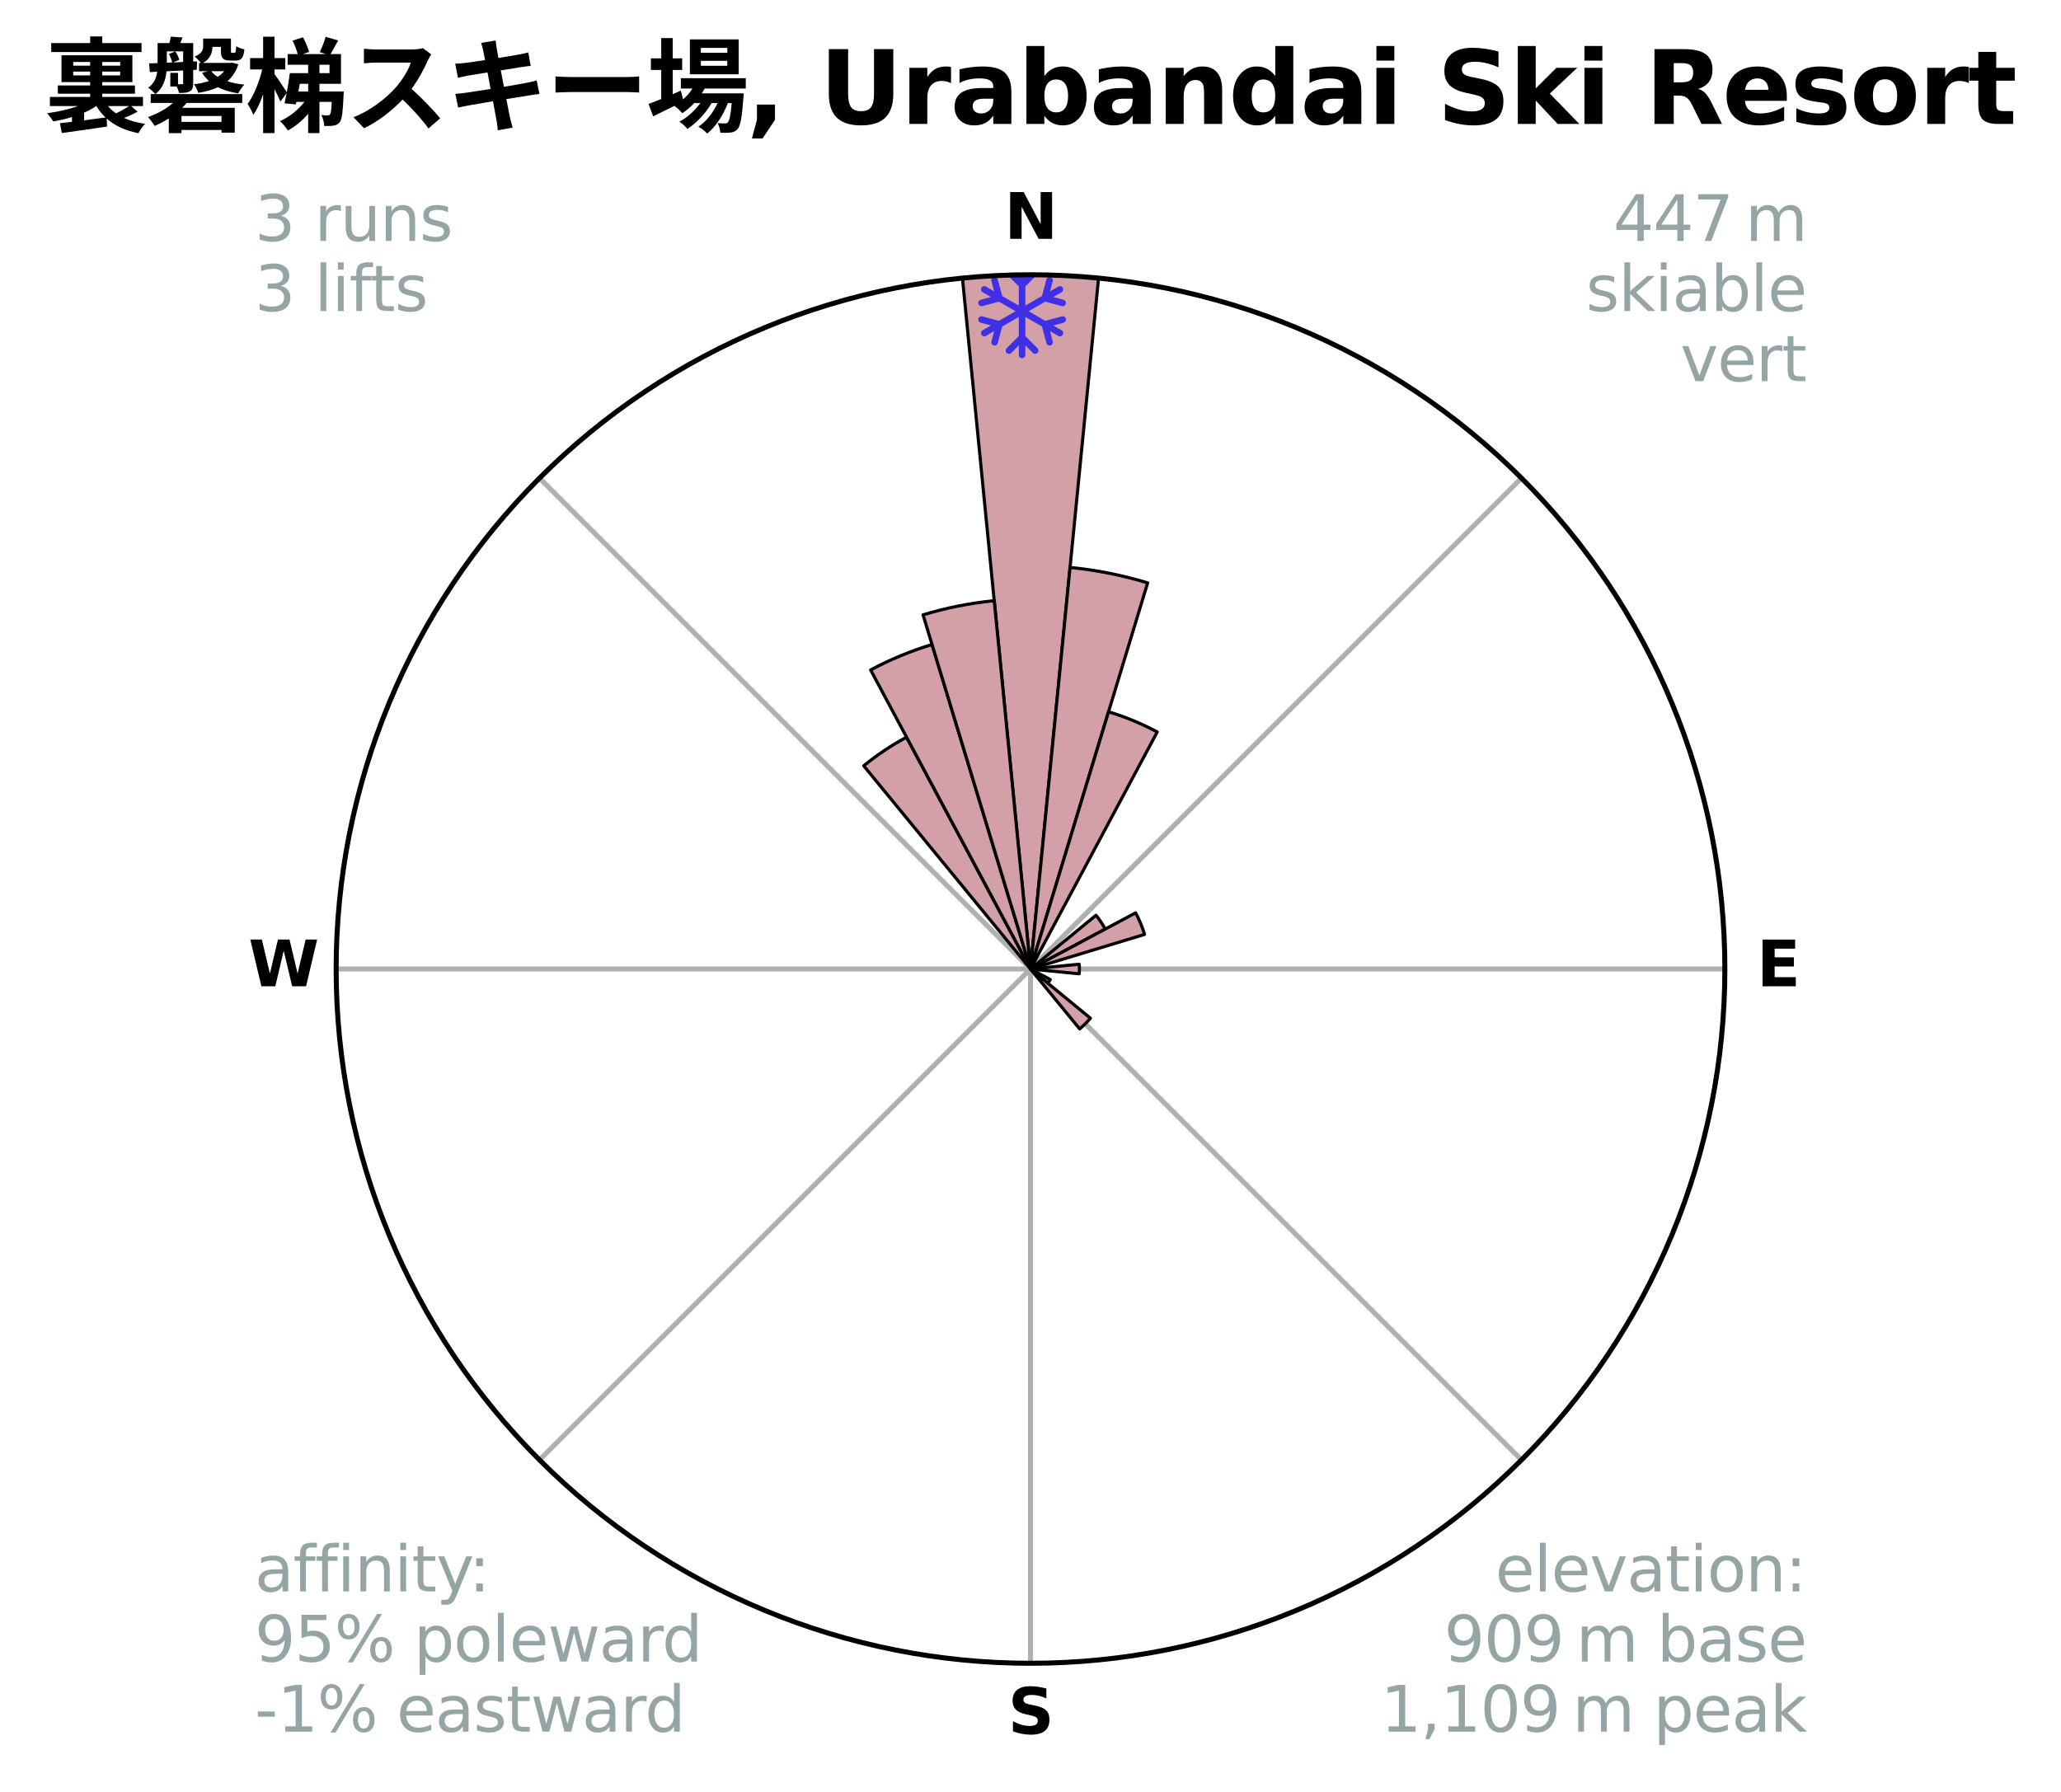 <?xml version="1.0" encoding="utf-8" standalone="no"?>
<!DOCTYPE svg PUBLIC "-//W3C//DTD SVG 1.1//EN"
  "http://www.w3.org/Graphics/SVG/1.1/DTD/svg11.dtd">
<svg xmlns:xlink="http://www.w3.org/1999/xlink" width="329.115pt" height="286.18pt" viewBox="0 0 329.115 286.18" xmlns="http://www.w3.org/2000/svg" version="1.1">
 <title>Ski Rose for 裏磐梯スキー場, Urabandai Ski Resort</title>
 <defs>
  <style type="text/css">*{stroke-linejoin: round; stroke-linecap: butt}</style>
 </defs>
 <g id="figure_1">
  <g id="patch_1">
   <path d="M 0 286.18 
L 329.115 286.18 
L 329.115 0 
L 0 0 
z
" style="fill: #ffffff"/>
  </g>
  <g id="axes_1">
   <g id="patch_2">
    <path d="M 275.438 154.761 
C 275.438 140.2 272.569 125.781 266.997 112.329 
C 261.425 98.876 253.257 86.652 242.962 76.356 
C 232.666 66.061 220.442 57.893 206.989 52.321 
C 193.537 46.749 179.118 43.88 164.558 43.88 
C 149.997 43.88 135.578 46.749 122.126 52.321 
C 108.673 57.893 96.449 66.061 86.153 76.356 
C 75.858 86.652 67.69 98.876 62.118 112.329 
C 56.546 125.781 53.678 140.2 53.678 154.761 
C 53.678 169.321 56.546 183.74 62.118 197.192 
C 67.69 210.645 75.858 222.869 86.153 233.165 
C 96.449 243.46 108.673 251.628 122.126 257.2 
C 135.578 262.772 149.997 265.64 164.558 265.64 
C 179.118 265.64 193.537 262.772 206.989 257.2 
C 220.442 251.628 232.666 243.46 242.962 233.165 
C 253.257 222.869 261.425 210.645 266.997 197.192 
C 272.569 183.74 275.438 169.321 275.438 154.761 
M 164.558 154.761 
C 164.558 154.761 164.558 154.761 164.558 154.761 
C 164.558 154.761 164.558 154.761 164.558 154.761 
C 164.558 154.761 164.558 154.761 164.558 154.761 
C 164.558 154.761 164.558 154.761 164.558 154.761 
C 164.558 154.761 164.558 154.761 164.558 154.761 
C 164.558 154.761 164.558 154.761 164.558 154.761 
C 164.558 154.761 164.558 154.761 164.558 154.761 
C 164.558 154.761 164.558 154.761 164.558 154.761 
C 164.558 154.761 164.558 154.761 164.558 154.761 
C 164.558 154.761 164.558 154.761 164.558 154.761 
C 164.558 154.761 164.558 154.761 164.558 154.761 
C 164.558 154.761 164.558 154.761 164.558 154.761 
C 164.558 154.761 164.558 154.761 164.558 154.761 
C 164.558 154.761 164.558 154.761 164.558 154.761 
C 164.558 154.761 164.558 154.761 164.558 154.761 
C 164.558 154.761 164.558 154.761 164.558 154.761 
z
" style="fill: #ffffff"/>
   </g>
   <g id="matplotlib.axis_1">
    <g id="xtick_1">
     <g id="line2d_1">
      <path d="M 164.558 154.761 
L 164.558 43.88 
" clip-path="url(#p9b223ad3bb)" style="fill: none; stroke: #b0b0b0; stroke-width: 0.8; stroke-linecap: square"/>
     </g>
     <g id="text_1">
      <!-- N -->
      <g transform="translate(160.373 38.14) scale(0.1 -0.1)">
       <defs>
        <path id="DejaVuSans-Bold-4e" d="M 588 4666 
L 1931 4666 
L 3628 1466 
L 3628 4666 
L 4769 4666 
L 4769 0 
L 3425 0 
L 1728 3200 
L 1728 0 
L 588 0 
L 588 4666 
z
" transform="scale(0.016)"/>
       </defs>
       <use xlink:href="#DejaVuSans-Bold-4e"/>
      </g>
     </g>
    </g>
    <g id="xtick_2">
     <g id="line2d_2">
      <path d="M 164.558 154.761 
L 242.962 76.356 
" clip-path="url(#p9b223ad3bb)" style="fill: none; stroke: #b0b0b0; stroke-width: 0.8; stroke-linecap: square"/>
     </g>
    </g>
    <g id="xtick_3">
     <g id="line2d_3">
      <path d="M 164.558 154.761 
L 275.438 154.761 
" clip-path="url(#p9b223ad3bb)" style="fill: none; stroke: #b0b0b0; stroke-width: 0.8; stroke-linecap: square"/>
     </g>
     <g id="text_2">
      <!-- E -->
      <g transform="translate(280.522 157.52) scale(0.1 -0.1)">
       <defs>
        <path id="DejaVuSans-Bold-45" d="M 588 4666 
L 3834 4666 
L 3834 3756 
L 1791 3756 
L 1791 2888 
L 3713 2888 
L 3713 1978 
L 1791 1978 
L 1791 909 
L 3903 909 
L 3903 0 
L 588 0 
L 588 4666 
z
" transform="scale(0.016)"/>
       </defs>
       <use xlink:href="#DejaVuSans-Bold-45"/>
      </g>
     </g>
    </g>
    <g id="xtick_4">
     <g id="line2d_4">
      <path d="M 164.558 154.761 
L 242.962 233.165 
" clip-path="url(#p9b223ad3bb)" style="fill: none; stroke: #b0b0b0; stroke-width: 0.8; stroke-linecap: square"/>
     </g>
    </g>
    <g id="xtick_5">
     <g id="line2d_5">
      <path d="M 164.558 154.761 
L 164.558 265.64 
" clip-path="url(#p9b223ad3bb)" style="fill: none; stroke: #b0b0b0; stroke-width: 0.8; stroke-linecap: square"/>
     </g>
     <g id="text_3">
      <!-- S -->
      <g transform="translate(160.957 276.9) scale(0.1 -0.1)">
       <defs>
        <path id="DejaVuSans-Bold-53" d="M 3834 4519 
L 3834 3531 
Q 3450 3703 3084 3790 
Q 2719 3878 2394 3878 
Q 1963 3878 1756 3759 
Q 1550 3641 1550 3391 
Q 1550 3203 1689 3098 
Q 1828 2994 2194 2919 
L 2706 2816 
Q 3484 2659 3812 2340 
Q 4141 2022 4141 1434 
Q 4141 663 3683 286 
Q 3225 -91 2284 -91 
Q 1841 -91 1394 -6 
Q 947 78 500 244 
L 500 1259 
Q 947 1022 1364 901 
Q 1781 781 2169 781 
Q 2563 781 2772 912 
Q 2981 1044 2981 1288 
Q 2981 1506 2839 1625 
Q 2697 1744 2272 1838 
L 1806 1941 
Q 1106 2091 782 2419 
Q 459 2747 459 3303 
Q 459 4000 909 4375 
Q 1359 4750 2203 4750 
Q 2588 4750 2994 4692 
Q 3400 4634 3834 4519 
z
" transform="scale(0.016)"/>
       </defs>
       <use xlink:href="#DejaVuSans-Bold-53"/>
      </g>
     </g>
    </g>
    <g id="xtick_6">
     <g id="line2d_6">
      <path d="M 164.558 154.761 
L 86.153 233.165 
" clip-path="url(#p9b223ad3bb)" style="fill: none; stroke: #b0b0b0; stroke-width: 0.8; stroke-linecap: square"/>
     </g>
    </g>
    <g id="xtick_7">
     <g id="line2d_7">
      <path d="M 164.558 154.761 
L 53.678 154.761 
" clip-path="url(#p9b223ad3bb)" style="fill: none; stroke: #b0b0b0; stroke-width: 0.8; stroke-linecap: square"/>
     </g>
     <g id="text_4">
      <!-- W -->
      <g transform="translate(39.663 157.52) scale(0.1 -0.1)">
       <defs>
        <path id="DejaVuSans-Bold-57" d="M 191 4666 
L 1344 4666 
L 2150 1275 
L 2950 4666 
L 4109 4666 
L 4909 1275 
L 5716 4666 
L 6859 4666 
L 5759 0 
L 4372 0 
L 3525 3547 
L 2688 0 
L 1300 0 
L 191 4666 
z
" transform="scale(0.016)"/>
       </defs>
       <use xlink:href="#DejaVuSans-Bold-57"/>
      </g>
     </g>
    </g>
    <g id="xtick_8">
     <g id="line2d_8">
      <path d="M 164.558 154.761 
L 86.153 76.356 
" clip-path="url(#p9b223ad3bb)" style="fill: none; stroke: #b0b0b0; stroke-width: 0.8; stroke-linecap: square"/>
     </g>
    </g>
   </g>
   <g id="matplotlib.axis_2"/>
   <g id="patch_3">
    <path d="M 164.558 154.761 
C 164.558 154.761 164.558 154.761 164.558 154.761 
C 164.558 154.761 164.558 154.761 164.558 154.761 
L 175.426 44.414 
C 171.814 44.059 168.187 43.88 164.558 43.88 
C 160.928 43.88 157.301 44.059 153.689 44.414 
z
" clip-path="url(#p9b223ad3bb)" style="fill: #d4a0a7; stroke: #000000; stroke-width: 0.5; stroke-linejoin: miter"/>
   </g>
   <g id="patch_4">
    <path d="M 164.558 154.761 
C 164.558 154.761 164.558 154.761 164.558 154.761 
C 164.558 154.761 164.558 154.761 164.558 154.761 
L 183.265 93.09 
C 181.246 92.478 179.199 91.965 177.13 91.553 
C 175.061 91.142 172.974 90.832 170.874 90.625 
z
" clip-path="url(#p9b223ad3bb)" style="fill: #d4a0a7; stroke: #000000; stroke-width: 0.5; stroke-linejoin: miter"/>
   </g>
   <g id="patch_5">
    <path d="M 164.558 154.761 
C 164.558 154.761 164.558 154.761 164.558 154.761 
C 164.558 154.761 164.558 154.761 164.558 154.761 
L 184.794 116.9 
C 183.555 116.237 182.284 115.636 180.986 115.099 
C 179.688 114.561 178.364 114.087 177.019 113.679 
z
" clip-path="url(#p9b223ad3bb)" style="fill: #d4a0a7; stroke: #000000; stroke-width: 0.5; stroke-linejoin: miter"/>
   </g>
   <g id="patch_6">
    <path d="M 164.558 154.761 
C 164.558 154.761 164.558 154.761 164.558 154.761 
C 164.558 154.761 164.558 154.761 164.558 154.761 
L 164.558 154.761 
C 164.558 154.761 164.558 154.761 164.558 154.761 
C 164.558 154.761 164.558 154.761 164.558 154.761 
z
" clip-path="url(#p9b223ad3bb)" style="fill: #d4a0a7; stroke: #000000; stroke-width: 0.5; stroke-linejoin: miter"/>
   </g>
   <g id="patch_7">
    <path d="M 164.558 154.761 
C 164.558 154.761 164.558 154.761 164.558 154.761 
C 164.558 154.761 164.558 154.761 164.558 154.761 
L 164.558 154.761 
C 164.558 154.761 164.558 154.761 164.558 154.761 
C 164.558 154.761 164.558 154.761 164.558 154.761 
z
" clip-path="url(#p9b223ad3bb)" style="fill: #d4a0a7; stroke: #000000; stroke-width: 0.5; stroke-linejoin: miter"/>
   </g>
   <g id="patch_8">
    <path d="M 164.558 154.761 
C 164.558 154.761 164.558 154.761 164.558 154.761 
C 164.558 154.761 164.558 154.761 164.558 154.761 
L 176.488 148.383 
C 176.28 147.993 176.052 147.613 175.806 147.245 
C 175.56 146.876 175.296 146.521 175.015 146.178 
z
" clip-path="url(#p9b223ad3bb)" style="fill: #d4a0a7; stroke: #000000; stroke-width: 0.5; stroke-linejoin: miter"/>
   </g>
   <g id="patch_9">
    <path d="M 164.558 154.761 
C 164.558 154.761 164.558 154.761 164.558 154.761 
C 164.558 154.761 164.558 154.761 164.558 154.761 
L 182.774 149.235 
C 182.593 148.638 182.383 148.051 182.145 147.476 
C 181.906 146.9 181.64 146.336 181.346 145.787 
z
" clip-path="url(#p9b223ad3bb)" style="fill: #d4a0a7; stroke: #000000; stroke-width: 0.5; stroke-linejoin: miter"/>
   </g>
   <g id="patch_10">
    <path d="M 164.558 154.761 
C 164.558 154.761 164.558 154.761 164.558 154.761 
C 164.558 154.761 164.558 154.761 164.558 154.761 
L 164.558 154.761 
C 164.558 154.761 164.558 154.761 164.558 154.761 
C 164.558 154.761 164.558 154.761 164.558 154.761 
z
" clip-path="url(#p9b223ad3bb)" style="fill: #d4a0a7; stroke: #000000; stroke-width: 0.5; stroke-linejoin: miter"/>
   </g>
   <g id="patch_11">
    <path d="M 164.558 154.761 
C 164.558 154.761 164.558 154.761 164.558 154.761 
C 164.558 154.761 164.558 154.761 164.558 154.761 
L 172.33 155.526 
C 172.356 155.272 172.368 155.016 172.368 154.761 
C 172.368 154.505 172.356 154.249 172.33 153.995 
z
" clip-path="url(#p9b223ad3bb)" style="fill: #d4a0a7; stroke: #000000; stroke-width: 0.5; stroke-linejoin: miter"/>
   </g>
   <g id="patch_12">
    <path d="M 164.558 154.761 
C 164.558 154.761 164.558 154.761 164.558 154.761 
C 164.558 154.761 164.558 154.761 164.558 154.761 
L 164.558 154.761 
C 164.558 154.761 164.558 154.761 164.558 154.761 
C 164.558 154.761 164.558 154.761 164.558 154.761 
z
" clip-path="url(#p9b223ad3bb)" style="fill: #d4a0a7; stroke: #000000; stroke-width: 0.5; stroke-linejoin: miter"/>
   </g>
   <g id="patch_13">
    <path d="M 164.558 154.761 
C 164.558 154.761 164.558 154.761 164.558 154.761 
C 164.558 154.761 164.558 154.761 164.558 154.761 
L 164.558 154.761 
C 164.558 154.761 164.558 154.761 164.558 154.761 
C 164.558 154.761 164.558 154.761 164.558 154.761 
z
" clip-path="url(#p9b223ad3bb)" style="fill: #d4a0a7; stroke: #000000; stroke-width: 0.5; stroke-linejoin: miter"/>
   </g>
   <g id="patch_14">
    <path d="M 164.558 154.761 
C 164.558 154.761 164.558 154.761 164.558 154.761 
C 164.558 154.761 164.558 154.761 164.558 154.761 
L 167.324 157.031 
C 167.399 156.941 167.468 156.846 167.534 156.749 
C 167.599 156.652 167.659 156.551 167.714 156.448 
z
" clip-path="url(#p9b223ad3bb)" style="fill: #d4a0a7; stroke: #000000; stroke-width: 0.5; stroke-linejoin: miter"/>
   </g>
   <g id="patch_15">
    <path d="M 164.558 154.761 
C 164.558 154.761 164.558 154.761 164.558 154.761 
C 164.558 154.761 164.558 154.761 164.558 154.761 
L 172.408 164.326 
C 172.721 164.069 173.021 163.797 173.307 163.51 
C 173.594 163.224 173.866 162.924 174.123 162.611 
z
" clip-path="url(#p9b223ad3bb)" style="fill: #d4a0a7; stroke: #000000; stroke-width: 0.5; stroke-linejoin: miter"/>
   </g>
   <g id="patch_16">
    <path d="M 164.558 154.761 
C 164.558 154.761 164.558 154.761 164.558 154.761 
C 164.558 154.761 164.558 154.761 164.558 154.761 
L 164.558 154.761 
C 164.558 154.761 164.558 154.761 164.558 154.761 
C 164.558 154.761 164.558 154.761 164.558 154.761 
z
" clip-path="url(#p9b223ad3bb)" style="fill: #d4a0a7; stroke: #000000; stroke-width: 0.5; stroke-linejoin: miter"/>
   </g>
   <g id="patch_17">
    <path d="M 164.558 154.761 
C 164.558 154.761 164.558 154.761 164.558 154.761 
C 164.558 154.761 164.558 154.761 164.558 154.761 
L 164.558 154.761 
C 164.558 154.761 164.558 154.761 164.558 154.761 
C 164.558 154.761 164.558 154.761 164.558 154.761 
z
" clip-path="url(#p9b223ad3bb)" style="fill: #d4a0a7; stroke: #000000; stroke-width: 0.5; stroke-linejoin: miter"/>
   </g>
   <g id="patch_18">
    <path d="M 164.558 154.761 
C 164.558 154.761 164.558 154.761 164.558 154.761 
C 164.558 154.761 164.558 154.761 164.558 154.761 
L 164.558 154.761 
C 164.558 154.761 164.558 154.761 164.558 154.761 
C 164.558 154.761 164.558 154.761 164.558 154.761 
z
" clip-path="url(#p9b223ad3bb)" style="fill: #d4a0a7; stroke: #000000; stroke-width: 0.5; stroke-linejoin: miter"/>
   </g>
   <g id="patch_19">
    <path d="M 164.558 154.761 
C 164.558 154.761 164.558 154.761 164.558 154.761 
C 164.558 154.761 164.558 154.761 164.558 154.761 
L 164.558 154.761 
C 164.558 154.761 164.558 154.761 164.558 154.761 
C 164.558 154.761 164.558 154.761 164.558 154.761 
z
" clip-path="url(#p9b223ad3bb)" style="fill: #d4a0a7; stroke: #000000; stroke-width: 0.5; stroke-linejoin: miter"/>
   </g>
   <g id="patch_20">
    <path d="M 164.558 154.761 
C 164.558 154.761 164.558 154.761 164.558 154.761 
C 164.558 154.761 164.558 154.761 164.558 154.761 
L 164.558 154.761 
C 164.558 154.761 164.558 154.761 164.558 154.761 
C 164.558 154.761 164.558 154.761 164.558 154.761 
z
" clip-path="url(#p9b223ad3bb)" style="fill: #d4a0a7; stroke: #000000; stroke-width: 0.5; stroke-linejoin: miter"/>
   </g>
   <g id="patch_21">
    <path d="M 164.558 154.761 
C 164.558 154.761 164.558 154.761 164.558 154.761 
C 164.558 154.761 164.558 154.761 164.558 154.761 
L 164.558 154.761 
C 164.558 154.761 164.558 154.761 164.558 154.761 
C 164.558 154.761 164.558 154.761 164.558 154.761 
z
" clip-path="url(#p9b223ad3bb)" style="fill: #d4a0a7; stroke: #000000; stroke-width: 0.5; stroke-linejoin: miter"/>
   </g>
   <g id="patch_22">
    <path d="M 164.558 154.761 
C 164.558 154.761 164.558 154.761 164.558 154.761 
C 164.558 154.761 164.558 154.761 164.558 154.761 
L 164.558 154.761 
C 164.558 154.761 164.558 154.761 164.558 154.761 
C 164.558 154.761 164.558 154.761 164.558 154.761 
z
" clip-path="url(#p9b223ad3bb)" style="fill: #d4a0a7; stroke: #000000; stroke-width: 0.5; stroke-linejoin: miter"/>
   </g>
   <g id="patch_23">
    <path d="M 164.558 154.761 
C 164.558 154.761 164.558 154.761 164.558 154.761 
C 164.558 154.761 164.558 154.761 164.558 154.761 
L 164.558 154.761 
C 164.558 154.761 164.558 154.761 164.558 154.761 
C 164.558 154.761 164.558 154.761 164.558 154.761 
z
" clip-path="url(#p9b223ad3bb)" style="fill: #d4a0a7; stroke: #000000; stroke-width: 0.5; stroke-linejoin: miter"/>
   </g>
   <g id="patch_24">
    <path d="M 164.558 154.761 
C 164.558 154.761 164.558 154.761 164.558 154.761 
C 164.558 154.761 164.558 154.761 164.558 154.761 
L 164.558 154.761 
C 164.558 154.761 164.558 154.761 164.558 154.761 
C 164.558 154.761 164.558 154.761 164.558 154.761 
z
" clip-path="url(#p9b223ad3bb)" style="fill: #d4a0a7; stroke: #000000; stroke-width: 0.5; stroke-linejoin: miter"/>
   </g>
   <g id="patch_25">
    <path d="M 164.558 154.761 
C 164.558 154.761 164.558 154.761 164.558 154.761 
C 164.558 154.761 164.558 154.761 164.558 154.761 
L 164.558 154.761 
C 164.558 154.761 164.558 154.761 164.558 154.761 
C 164.558 154.761 164.558 154.761 164.558 154.761 
z
" clip-path="url(#p9b223ad3bb)" style="fill: #d4a0a7; stroke: #000000; stroke-width: 0.5; stroke-linejoin: miter"/>
   </g>
   <g id="patch_26">
    <path d="M 164.558 154.761 
C 164.558 154.761 164.558 154.761 164.558 154.761 
C 164.558 154.761 164.558 154.761 164.558 154.761 
L 164.558 154.761 
C 164.558 154.761 164.558 154.761 164.558 154.761 
C 164.558 154.761 164.558 154.761 164.558 154.761 
z
" clip-path="url(#p9b223ad3bb)" style="fill: #d4a0a7; stroke: #000000; stroke-width: 0.5; stroke-linejoin: miter"/>
   </g>
   <g id="patch_27">
    <path d="M 164.558 154.761 
C 164.558 154.761 164.558 154.761 164.558 154.761 
C 164.558 154.761 164.558 154.761 164.558 154.761 
L 164.558 154.761 
C 164.558 154.761 164.558 154.761 164.558 154.761 
C 164.558 154.761 164.558 154.761 164.558 154.761 
z
" clip-path="url(#p9b223ad3bb)" style="fill: #d4a0a7; stroke: #000000; stroke-width: 0.5; stroke-linejoin: miter"/>
   </g>
   <g id="patch_28">
    <path d="M 164.558 154.761 
C 164.558 154.761 164.558 154.761 164.558 154.761 
C 164.558 154.761 164.558 154.761 164.558 154.761 
L 164.558 154.761 
C 164.558 154.761 164.558 154.761 164.558 154.761 
C 164.558 154.761 164.558 154.761 164.558 154.761 
z
" clip-path="url(#p9b223ad3bb)" style="fill: #d4a0a7; stroke: #000000; stroke-width: 0.5; stroke-linejoin: miter"/>
   </g>
   <g id="patch_29">
    <path d="M 164.558 154.761 
C 164.558 154.761 164.558 154.761 164.558 154.761 
C 164.558 154.761 164.558 154.761 164.558 154.761 
L 164.558 154.761 
C 164.558 154.761 164.558 154.761 164.558 154.761 
C 164.558 154.761 164.558 154.761 164.558 154.761 
z
" clip-path="url(#p9b223ad3bb)" style="fill: #d4a0a7; stroke: #000000; stroke-width: 0.5; stroke-linejoin: miter"/>
   </g>
   <g id="patch_30">
    <path d="M 164.558 154.761 
C 164.558 154.761 164.558 154.761 164.558 154.761 
C 164.558 154.761 164.558 154.761 164.558 154.761 
L 164.558 154.761 
C 164.558 154.761 164.558 154.761 164.558 154.761 
C 164.558 154.761 164.558 154.761 164.558 154.761 
z
" clip-path="url(#p9b223ad3bb)" style="fill: #d4a0a7; stroke: #000000; stroke-width: 0.5; stroke-linejoin: miter"/>
   </g>
   <g id="patch_31">
    <path d="M 164.558 154.761 
C 164.558 154.761 164.558 154.761 164.558 154.761 
C 164.558 154.761 164.558 154.761 164.558 154.761 
L 164.558 154.761 
C 164.558 154.761 164.558 154.761 164.558 154.761 
C 164.558 154.761 164.558 154.761 164.558 154.761 
z
" clip-path="url(#p9b223ad3bb)" style="fill: #d4a0a7; stroke: #000000; stroke-width: 0.5; stroke-linejoin: miter"/>
   </g>
   <g id="patch_32">
    <path d="M 164.558 154.761 
C 164.558 154.761 164.558 154.761 164.558 154.761 
C 164.558 154.761 164.558 154.761 164.558 154.761 
L 144.768 117.736 
C 143.556 118.384 142.376 119.091 141.234 119.854 
C 140.091 120.618 138.987 121.437 137.925 122.308 
z
" clip-path="url(#p9b223ad3bb)" style="fill: #d4a0a7; stroke: #000000; stroke-width: 0.5; stroke-linejoin: miter"/>
   </g>
   <g id="patch_33">
    <path d="M 164.558 154.761 
C 164.558 154.761 164.558 154.761 164.558 154.761 
C 164.558 154.761 164.558 154.761 164.558 154.761 
L 148.836 102.934 
C 147.14 103.449 145.47 104.046 143.832 104.725 
C 142.194 105.403 140.591 106.161 139.027 106.997 
z
" clip-path="url(#p9b223ad3bb)" style="fill: #d4a0a7; stroke: #000000; stroke-width: 0.5; stroke-linejoin: miter"/>
   </g>
   <g id="patch_34">
    <path d="M 164.558 154.761 
C 164.558 154.761 164.558 154.761 164.558 154.761 
C 164.558 154.761 164.558 154.761 164.558 154.761 
L 158.764 95.937 
C 156.839 96.127 154.924 96.411 153.026 96.788 
C 151.129 97.166 149.251 97.636 147.399 98.198 
z
" clip-path="url(#p9b223ad3bb)" style="fill: #d4a0a7; stroke: #000000; stroke-width: 0.5; stroke-linejoin: miter"/>
   </g>
   <g id="PathCollection_1">
    <defs>
     <path id="me56b499628" d="M 0.194 7.414 
L 0.194 7.414 
C 0.055 7.414 -0.078 7.359 -0.176 7.261 
C -0.274 7.163 -0.33 7.03 -0.33 6.891 
L -0.33 5.365 
L -1.528 6.564 
L -1.528 6.564 
C -1.577 6.613 -1.635 6.651 -1.698 6.678 
C -1.762 6.704 -1.83 6.718 -1.899 6.718 
C -1.968 6.718 -2.036 6.704 -2.1 6.678 
C -2.163 6.651 -2.221 6.613 -2.27 6.564 
L -2.27 6.564 
C -2.318 6.515 -2.357 6.458 -2.383 6.394 
C -2.41 6.33 -2.423 6.262 -2.423 6.193 
C -2.423 6.124 -2.41 6.056 -2.383 5.993 
C -2.357 5.929 -2.318 5.871 -2.27 5.823 
L -0.33 3.884 
L -0.33 0.821 
L -2.981 2.352 
L -3.692 5.001 
L -3.692 5.001 
C -3.728 5.135 -3.815 5.25 -3.935 5.319 
C -4.055 5.389 -4.198 5.408 -4.332 5.372 
L -4.332 5.372 
C -4.466 5.336 -4.581 5.249 -4.65 5.129 
C -4.719 5.009 -4.738 4.866 -4.703 4.732 
L -4.263 3.093 
L -5.586 3.856 
L -5.586 3.856 
C -5.645 3.89 -5.711 3.913 -5.779 3.922 
C -5.847 3.931 -5.916 3.926 -5.983 3.909 
C -6.049 3.891 -6.111 3.86 -6.166 3.818 
C -6.221 3.777 -6.266 3.724 -6.301 3.665 
L -6.301 3.665 
C -6.335 3.605 -6.358 3.54 -6.367 3.471 
C -6.375 3.403 -6.371 3.334 -6.353 3.267 
C -6.335 3.201 -6.304 3.139 -6.263 3.084 
C -6.221 3.03 -6.168 2.984 -6.109 2.95 
L -4.786 2.187 
L -6.425 1.747 
L -6.425 1.747 
C -6.559 1.711 -6.673 1.623 -6.743 1.503 
C -6.812 1.383 -6.831 1.24 -6.795 1.106 
L -6.795 1.106 
C -6.777 1.04 -6.747 0.978 -6.705 0.923 
C -6.663 0.869 -6.611 0.823 -6.551 0.789 
C -6.491 0.754 -6.426 0.732 -6.357 0.723 
C -6.289 0.715 -6.22 0.719 -6.154 0.737 
L -3.505 1.447 
L -0.852 -0.085 
L -3.504 -1.616 
L -6.154 -0.906 
L -6.154 -0.906 
C -6.22 -0.888 -6.289 -0.883 -6.358 -0.892 
C -6.426 -0.901 -6.492 -0.924 -6.551 -0.958 
C -6.611 -0.992 -6.663 -1.038 -6.705 -1.093 
C -6.747 -1.148 -6.778 -1.21 -6.795 -1.276 
L -6.795 -1.276 
C -6.831 -1.41 -6.812 -1.553 -6.743 -1.673 
C -6.673 -1.793 -6.559 -1.881 -6.425 -1.917 
L -4.786 -2.355 
L -6.109 -3.12 
L -6.109 -3.12 
C -6.229 -3.189 -6.316 -3.303 -6.352 -3.437 
C -6.388 -3.571 -6.37 -3.713 -6.301 -3.834 
L -6.301 -3.834 
C -6.266 -3.893 -6.221 -3.945 -6.166 -3.987 
C -6.112 -4.029 -6.049 -4.06 -5.983 -4.078 
C -5.917 -4.096 -5.847 -4.1 -5.779 -4.091 
C -5.711 -4.082 -5.645 -4.06 -5.586 -4.026 
L -4.263 -3.261 
L -4.703 -4.9 
L -4.703 -4.9 
C -4.738 -5.034 -4.719 -5.177 -4.65 -5.297 
C -4.581 -5.417 -4.466 -5.505 -4.332 -5.541 
L -4.332 -5.541 
C -4.198 -5.576 -4.056 -5.558 -3.936 -5.488 
C -3.816 -5.419 -3.728 -5.305 -3.692 -5.171 
L -2.982 -2.522 
L -0.329 -0.99 
L -0.329 -4.052 
L -2.269 -5.992 
L -2.269 -5.992 
C -2.318 -6.04 -2.357 -6.098 -2.383 -6.162 
C -2.41 -6.225 -2.423 -6.293 -2.423 -6.362 
C -2.423 -6.431 -2.41 -6.499 -2.383 -6.563 
C -2.357 -6.626 -2.318 -6.684 -2.269 -6.733 
L -2.269 -6.733 
C -2.221 -6.782 -2.163 -6.82 -2.1 -6.847 
C -2.036 -6.873 -1.968 -6.887 -1.899 -6.887 
C -1.83 -6.887 -1.762 -6.873 -1.698 -6.847 
C -1.635 -6.82 -1.577 -6.782 -1.528 -6.733 
L -0.329 -5.534 
L -0.329 -7.06 
L -0.329 -7.06 
C -0.329 -7.198 -0.274 -7.332 -0.176 -7.43 
C -0.078 -7.528 0.055 -7.583 0.194 -7.583 
L 0.194 -7.583 
C 0.332 -7.583 0.466 -7.528 0.564 -7.43 
C 0.662 -7.332 0.717 -7.198 0.717 -7.06 
L 0.717 -5.534 
L 1.916 -6.733 
L 1.916 -6.733 
C 1.964 -6.782 2.022 -6.82 2.086 -6.847 
C 2.149 -6.873 2.218 -6.887 2.286 -6.887 
C 2.355 -6.887 2.423 -6.873 2.487 -6.847 
C 2.551 -6.82 2.608 -6.782 2.657 -6.733 
L 2.657 -6.733 
C 2.706 -6.684 2.744 -6.626 2.771 -6.563 
C 2.797 -6.499 2.811 -6.431 2.811 -6.362 
C 2.811 -6.293 2.797 -6.225 2.771 -6.162 
C 2.744 -6.098 2.706 -6.04 2.657 -5.992 
L 0.717 -4.052 
L 0.717 -0.991 
L 3.369 -2.523 
L 4.079 -5.171 
L 4.079 -5.171 
C 4.115 -5.305 4.203 -5.419 4.323 -5.488 
C 4.443 -5.558 4.586 -5.576 4.72 -5.541 
L 4.72 -5.541 
C 4.854 -5.505 4.968 -5.417 5.038 -5.297 
C 5.107 -5.177 5.126 -5.034 5.09 -4.9 
L 4.65 -3.263 
L 5.973 -4.026 
L 5.973 -4.026 
C 6.033 -4.06 6.098 -4.082 6.167 -4.091 
C 6.235 -4.1 6.304 -4.096 6.37 -4.078 
C 6.437 -4.06 6.499 -4.029 6.554 -3.987 
C 6.608 -3.945 6.654 -3.893 6.688 -3.833 
L 6.688 -3.833 
C 6.757 -3.713 6.776 -3.571 6.74 -3.437 
C 6.704 -3.303 6.616 -3.189 6.496 -3.12 
L 5.173 -2.355 
L 6.812 -1.917 
L 6.812 -1.917 
C 6.946 -1.881 7.061 -1.793 7.13 -1.673 
C 7.2 -1.553 7.219 -1.41 7.183 -1.276 
L 7.183 -1.276 
C 7.165 -1.21 7.134 -1.147 7.093 -1.093 
C 7.051 -1.038 6.998 -0.992 6.939 -0.958 
C 6.879 -0.923 6.813 -0.901 6.745 -0.892 
C 6.677 -0.883 6.608 -0.888 6.541 -0.906 
L 3.891 -1.616 
L 1.239 -0.085 
L 3.893 1.447 
L 6.541 0.737 
L 6.541 0.737 
C 6.675 0.701 6.818 0.72 6.938 0.789 
C 7.058 0.859 7.145 0.973 7.181 1.106 
L 7.181 1.106 
C 7.217 1.24 7.198 1.383 7.129 1.503 
C 7.06 1.623 6.946 1.711 6.812 1.747 
L 5.173 2.187 
L 6.496 2.95 
L 6.496 2.95 
C 6.556 2.984 6.608 3.03 6.65 3.085 
C 6.691 3.139 6.722 3.201 6.74 3.268 
C 6.758 3.334 6.762 3.404 6.753 3.472 
C 6.744 3.54 6.721 3.606 6.687 3.665 
L 6.687 3.665 
C 6.617 3.785 6.503 3.872 6.369 3.908 
C 6.236 3.944 6.093 3.925 5.973 3.856 
L 4.65 3.091 
L 5.089 4.732 
L 5.089 4.732 
C 5.125 4.866 5.106 5.008 5.037 5.128 
C 4.967 5.248 4.853 5.336 4.72 5.372 
L 4.72 5.372 
C 4.586 5.408 4.443 5.389 4.323 5.319 
C 4.203 5.25 4.115 5.136 4.079 5.002 
L 3.368 2.352 
L 0.717 0.821 
L 0.717 3.884 
L 2.657 5.823 
L 2.657 5.823 
C 2.706 5.871 2.745 5.929 2.771 5.993 
C 2.797 6.056 2.811 6.125 2.811 6.193 
C 2.811 6.262 2.797 6.331 2.771 6.394 
C 2.745 6.458 2.706 6.515 2.657 6.564 
L 2.657 6.564 
C 2.608 6.613 2.551 6.652 2.487 6.678 
C 2.424 6.704 2.355 6.718 2.286 6.718 
C 2.218 6.718 2.149 6.704 2.086 6.678 
C 2.022 6.652 1.965 6.613 1.916 6.564 
L 0.717 5.365 
L 0.717 6.891 
L 0.717 6.891 
C 0.717 7.03 0.662 7.163 0.564 7.261 
C 0.466 7.359 0.333 7.414 0.194 7.414 
L 0.194 7.414 
z
"/>
    </defs>
    <g clip-path="url(#p9b223ad3bb)">
     <use xlink:href="#me56b499628" x="163.02" y="49.794" style="fill: #0000ff; fill-opacity: 0.7"/>
    </g>
   </g>
   <g id="patch_35">
    <path d="M 164.558 43.88 
C 149.997 43.88 135.578 46.749 122.126 52.321 
C 108.673 57.893 96.449 66.061 86.153 76.356 
C 75.858 86.652 67.69 98.876 62.118 112.329 
C 56.546 125.781 53.678 140.2 53.678 154.761 
C 53.678 169.321 56.546 183.74 62.118 197.192 
C 67.69 210.645 75.858 222.869 86.153 233.165 
C 96.449 243.46 108.673 251.628 122.126 257.2 
C 135.578 262.772 149.997 265.64 164.558 265.64 
C 179.118 265.64 193.537 262.772 206.989 257.2 
C 220.442 251.628 232.666 243.46 242.962 233.165 
C 253.257 222.869 261.425 210.645 266.997 197.192 
C 272.569 183.74 275.438 169.321 275.438 154.761 
C 275.438 140.2 272.569 125.781 266.997 112.329 
C 261.425 98.876 253.257 86.652 242.962 76.356 
C 232.666 66.061 220.442 57.893 206.989 52.321 
C 193.537 46.749 179.118 43.88 164.558 43.88 
" style="fill: none; stroke: #000000; stroke-width: 0.8; stroke-linejoin: miter; stroke-linecap: square"/>
   </g>
   <g id="text_5">
    <!-- 3 runs -->
    <g style="fill: #95a5a6" transform="translate(40.679 38.481) scale(0.1 -0.1)">
     <defs>
      <path id="DejaVuSans-33" d="M 2597 2516 
Q 3050 2419 3304 2112 
Q 3559 1806 3559 1356 
Q 3559 666 3084 287 
Q 2609 -91 1734 -91 
Q 1441 -91 1130 -33 
Q 819 25 488 141 
L 488 750 
Q 750 597 1062 519 
Q 1375 441 1716 441 
Q 2309 441 2620 675 
Q 2931 909 2931 1356 
Q 2931 1769 2642 2001 
Q 2353 2234 1838 2234 
L 1294 2234 
L 1294 2753 
L 1863 2753 
Q 2328 2753 2575 2939 
Q 2822 3125 2822 3475 
Q 2822 3834 2567 4026 
Q 2313 4219 1838 4219 
Q 1578 4219 1281 4162 
Q 984 4106 628 3988 
L 628 4550 
Q 988 4650 1302 4700 
Q 1616 4750 1894 4750 
Q 2613 4750 3031 4423 
Q 3450 4097 3450 3541 
Q 3450 3153 3228 2886 
Q 3006 2619 2597 2516 
z
" transform="scale(0.016)"/>
      <path id="DejaVuSans-20" transform="scale(0.016)"/>
      <path id="DejaVuSans-72" d="M 2631 2963 
Q 2534 3019 2420 3045 
Q 2306 3072 2169 3072 
Q 1681 3072 1420 2755 
Q 1159 2438 1159 1844 
L 1159 0 
L 581 0 
L 581 3500 
L 1159 3500 
L 1159 2956 
Q 1341 3275 1631 3429 
Q 1922 3584 2338 3584 
Q 2397 3584 2469 3576 
Q 2541 3569 2628 3553 
L 2631 2963 
z
" transform="scale(0.016)"/>
      <path id="DejaVuSans-75" d="M 544 1381 
L 544 3500 
L 1119 3500 
L 1119 1403 
Q 1119 906 1312 657 
Q 1506 409 1894 409 
Q 2359 409 2629 706 
Q 2900 1003 2900 1516 
L 2900 3500 
L 3475 3500 
L 3475 0 
L 2900 0 
L 2900 538 
Q 2691 219 2414 64 
Q 2138 -91 1772 -91 
Q 1169 -91 856 284 
Q 544 659 544 1381 
z
M 1991 3584 
L 1991 3584 
z
" transform="scale(0.016)"/>
      <path id="DejaVuSans-6e" d="M 3513 2113 
L 3513 0 
L 2938 0 
L 2938 2094 
Q 2938 2591 2744 2837 
Q 2550 3084 2163 3084 
Q 1697 3084 1428 2787 
Q 1159 2491 1159 1978 
L 1159 0 
L 581 0 
L 581 3500 
L 1159 3500 
L 1159 2956 
Q 1366 3272 1645 3428 
Q 1925 3584 2291 3584 
Q 2894 3584 3203 3211 
Q 3513 2838 3513 2113 
z
" transform="scale(0.016)"/>
      <path id="DejaVuSans-73" d="M 2834 3397 
L 2834 2853 
Q 2591 2978 2328 3040 
Q 2066 3103 1784 3103 
Q 1356 3103 1142 2972 
Q 928 2841 928 2578 
Q 928 2378 1081 2264 
Q 1234 2150 1697 2047 
L 1894 2003 
Q 2506 1872 2764 1633 
Q 3022 1394 3022 966 
Q 3022 478 2636 193 
Q 2250 -91 1575 -91 
Q 1294 -91 989 -36 
Q 684 19 347 128 
L 347 722 
Q 666 556 975 473 
Q 1284 391 1588 391 
Q 1994 391 2212 530 
Q 2431 669 2431 922 
Q 2431 1156 2273 1281 
Q 2116 1406 1581 1522 
L 1381 1569 
Q 847 1681 609 1914 
Q 372 2147 372 2553 
Q 372 3047 722 3315 
Q 1072 3584 1716 3584 
Q 2034 3584 2315 3537 
Q 2597 3491 2834 3397 
z
" transform="scale(0.016)"/>
     </defs>
     <use xlink:href="#DejaVuSans-33"/>
     <use xlink:href="#DejaVuSans-20" x="63.623"/>
     <use xlink:href="#DejaVuSans-72" x="95.41"/>
     <use xlink:href="#DejaVuSans-75" x="136.523"/>
     <use xlink:href="#DejaVuSans-6e" x="199.902"/>
     <use xlink:href="#DejaVuSans-73" x="263.281"/>
    </g>
    <!-- 3 lifts -->
    <g style="fill: #95a5a6" transform="translate(40.679 49.678) scale(0.1 -0.1)">
     <defs>
      <path id="DejaVuSans-6c" d="M 603 4863 
L 1178 4863 
L 1178 0 
L 603 0 
L 603 4863 
z
" transform="scale(0.016)"/>
      <path id="DejaVuSans-69" d="M 603 3500 
L 1178 3500 
L 1178 0 
L 603 0 
L 603 3500 
z
M 603 4863 
L 1178 4863 
L 1178 4134 
L 603 4134 
L 603 4863 
z
" transform="scale(0.016)"/>
      <path id="DejaVuSans-66" d="M 2375 4863 
L 2375 4384 
L 1825 4384 
Q 1516 4384 1395 4259 
Q 1275 4134 1275 3809 
L 1275 3500 
L 2222 3500 
L 2222 3053 
L 1275 3053 
L 1275 0 
L 697 0 
L 697 3053 
L 147 3053 
L 147 3500 
L 697 3500 
L 697 3744 
Q 697 4328 969 4595 
Q 1241 4863 1831 4863 
L 2375 4863 
z
" transform="scale(0.016)"/>
      <path id="DejaVuSans-74" d="M 1172 4494 
L 1172 3500 
L 2356 3500 
L 2356 3053 
L 1172 3053 
L 1172 1153 
Q 1172 725 1289 603 
Q 1406 481 1766 481 
L 2356 481 
L 2356 0 
L 1766 0 
Q 1100 0 847 248 
Q 594 497 594 1153 
L 594 3053 
L 172 3053 
L 172 3500 
L 594 3500 
L 594 4494 
L 1172 4494 
z
" transform="scale(0.016)"/>
     </defs>
     <use xlink:href="#DejaVuSans-33"/>
     <use xlink:href="#DejaVuSans-20" x="63.623"/>
     <use xlink:href="#DejaVuSans-6c" x="95.41"/>
     <use xlink:href="#DejaVuSans-69" x="123.193"/>
     <use xlink:href="#DejaVuSans-66" x="150.977"/>
     <use xlink:href="#DejaVuSans-74" x="184.432"/>
     <use xlink:href="#DejaVuSans-73" x="223.641"/>
    </g>
   </g>
   <g id="text_6">
    <!-- 447 m -->
    <g style="fill: #95a5a6" transform="translate(257.611 38.481) scale(0.1 -0.1)">
     <defs>
      <path id="DejaVuSans-34" d="M 2419 4116 
L 825 1625 
L 2419 1625 
L 2419 4116 
z
M 2253 4666 
L 3047 4666 
L 3047 1625 
L 3713 1625 
L 3713 1100 
L 3047 1100 
L 3047 0 
L 2419 0 
L 2419 1100 
L 313 1100 
L 313 1709 
L 2253 4666 
z
" transform="scale(0.016)"/>
      <path id="DejaVuSans-37" d="M 525 4666 
L 3525 4666 
L 3525 4397 
L 1831 0 
L 1172 0 
L 2766 4134 
L 525 4134 
L 525 4666 
z
" transform="scale(0.016)"/>
      <path id="DejaVuSans-202f" transform="scale(0.016)"/>
      <path id="DejaVuSans-6d" d="M 3328 2828 
Q 3544 3216 3844 3400 
Q 4144 3584 4550 3584 
Q 5097 3584 5394 3201 
Q 5691 2819 5691 2113 
L 5691 0 
L 5113 0 
L 5113 2094 
Q 5113 2597 4934 2840 
Q 4756 3084 4391 3084 
Q 3944 3084 3684 2787 
Q 3425 2491 3425 1978 
L 3425 0 
L 2847 0 
L 2847 2094 
Q 2847 2600 2669 2842 
Q 2491 3084 2119 3084 
Q 1678 3084 1418 2786 
Q 1159 2488 1159 1978 
L 1159 0 
L 581 0 
L 581 3500 
L 1159 3500 
L 1159 2956 
Q 1356 3278 1631 3431 
Q 1906 3584 2284 3584 
Q 2666 3584 2933 3390 
Q 3200 3197 3328 2828 
z
" transform="scale(0.016)"/>
     </defs>
     <use xlink:href="#DejaVuSans-34"/>
     <use xlink:href="#DejaVuSans-34" x="63.623"/>
     <use xlink:href="#DejaVuSans-37" x="127.246"/>
     <use xlink:href="#DejaVuSans-202f" x="190.869"/>
     <use xlink:href="#DejaVuSans-6d" x="210.84"/>
    </g>
    <!-- skiable -->
    <g style="fill: #95a5a6" transform="translate(253.25 49.678) scale(0.1 -0.1)">
     <defs>
      <path id="DejaVuSans-6b" d="M 581 4863 
L 1159 4863 
L 1159 1991 
L 2875 3500 
L 3609 3500 
L 1753 1863 
L 3688 0 
L 2938 0 
L 1159 1709 
L 1159 0 
L 581 0 
L 581 4863 
z
" transform="scale(0.016)"/>
      <path id="DejaVuSans-61" d="M 2194 1759 
Q 1497 1759 1228 1600 
Q 959 1441 959 1056 
Q 959 750 1161 570 
Q 1363 391 1709 391 
Q 2188 391 2477 730 
Q 2766 1069 2766 1631 
L 2766 1759 
L 2194 1759 
z
M 3341 1997 
L 3341 0 
L 2766 0 
L 2766 531 
Q 2569 213 2275 61 
Q 1981 -91 1556 -91 
Q 1019 -91 701 211 
Q 384 513 384 1019 
Q 384 1609 779 1909 
Q 1175 2209 1959 2209 
L 2766 2209 
L 2766 2266 
Q 2766 2663 2505 2880 
Q 2244 3097 1772 3097 
Q 1472 3097 1187 3025 
Q 903 2953 641 2809 
L 641 3341 
Q 956 3463 1253 3523 
Q 1550 3584 1831 3584 
Q 2591 3584 2966 3190 
Q 3341 2797 3341 1997 
z
" transform="scale(0.016)"/>
      <path id="DejaVuSans-62" d="M 3116 1747 
Q 3116 2381 2855 2742 
Q 2594 3103 2138 3103 
Q 1681 3103 1420 2742 
Q 1159 2381 1159 1747 
Q 1159 1113 1420 752 
Q 1681 391 2138 391 
Q 2594 391 2855 752 
Q 3116 1113 3116 1747 
z
M 1159 2969 
Q 1341 3281 1617 3432 
Q 1894 3584 2278 3584 
Q 2916 3584 3314 3078 
Q 3713 2572 3713 1747 
Q 3713 922 3314 415 
Q 2916 -91 2278 -91 
Q 1894 -91 1617 61 
Q 1341 213 1159 525 
L 1159 0 
L 581 0 
L 581 4863 
L 1159 4863 
L 1159 2969 
z
" transform="scale(0.016)"/>
      <path id="DejaVuSans-65" d="M 3597 1894 
L 3597 1613 
L 953 1613 
Q 991 1019 1311 708 
Q 1631 397 2203 397 
Q 2534 397 2845 478 
Q 3156 559 3463 722 
L 3463 178 
Q 3153 47 2828 -22 
Q 2503 -91 2169 -91 
Q 1331 -91 842 396 
Q 353 884 353 1716 
Q 353 2575 817 3079 
Q 1281 3584 2069 3584 
Q 2775 3584 3186 3129 
Q 3597 2675 3597 1894 
z
M 3022 2063 
Q 3016 2534 2758 2815 
Q 2500 3097 2075 3097 
Q 1594 3097 1305 2825 
Q 1016 2553 972 2059 
L 3022 2063 
z
" transform="scale(0.016)"/>
     </defs>
     <use xlink:href="#DejaVuSans-73"/>
     <use xlink:href="#DejaVuSans-6b" x="52.1"/>
     <use xlink:href="#DejaVuSans-69" x="110.01"/>
     <use xlink:href="#DejaVuSans-61" x="137.793"/>
     <use xlink:href="#DejaVuSans-62" x="199.072"/>
     <use xlink:href="#DejaVuSans-6c" x="262.549"/>
     <use xlink:href="#DejaVuSans-65" x="290.332"/>
    </g>
    <!-- vert -->
    <g style="fill: #95a5a6" transform="translate(268.333 60.876) scale(0.1 -0.1)">
     <defs>
      <path id="DejaVuSans-76" d="M 191 3500 
L 800 3500 
L 1894 563 
L 2988 3500 
L 3597 3500 
L 2284 0 
L 1503 0 
L 191 3500 
z
" transform="scale(0.016)"/>
     </defs>
     <use xlink:href="#DejaVuSans-76"/>
     <use xlink:href="#DejaVuSans-65" x="59.18"/>
     <use xlink:href="#DejaVuSans-72" x="120.703"/>
     <use xlink:href="#DejaVuSans-74" x="161.816"/>
    </g>
   </g>
   <g id="text_7">
    <!-- affinity: -->
    <g style="fill: #95a5a6" transform="translate(40.679 254.164) scale(0.1 -0.1)">
     <defs>
      <path id="DejaVuSans-79" d="M 2059 -325 
Q 1816 -950 1584 -1140 
Q 1353 -1331 966 -1331 
L 506 -1331 
L 506 -850 
L 844 -850 
Q 1081 -850 1212 -737 
Q 1344 -625 1503 -206 
L 1606 56 
L 191 3500 
L 800 3500 
L 1894 763 
L 2988 3500 
L 3597 3500 
L 2059 -325 
z
" transform="scale(0.016)"/>
      <path id="DejaVuSans-3a" d="M 750 794 
L 1409 794 
L 1409 0 
L 750 0 
L 750 794 
z
M 750 3309 
L 1409 3309 
L 1409 2516 
L 750 2516 
L 750 3309 
z
" transform="scale(0.016)"/>
     </defs>
     <use xlink:href="#DejaVuSans-61"/>
     <use xlink:href="#DejaVuSans-66" x="61.279"/>
     <use xlink:href="#DejaVuSans-66" x="96.484"/>
     <use xlink:href="#DejaVuSans-69" x="131.689"/>
     <use xlink:href="#DejaVuSans-6e" x="159.473"/>
     <use xlink:href="#DejaVuSans-69" x="222.852"/>
     <use xlink:href="#DejaVuSans-74" x="250.635"/>
     <use xlink:href="#DejaVuSans-79" x="289.844"/>
     <use xlink:href="#DejaVuSans-3a" x="341.773"/>
    </g>
    <!-- 95% poleward -->
    <g style="fill: #95a5a6" transform="translate(40.679 265.361) scale(0.1 -0.1)">
     <defs>
      <path id="DejaVuSans-39" d="M 703 97 
L 703 672 
Q 941 559 1184 500 
Q 1428 441 1663 441 
Q 2288 441 2617 861 
Q 2947 1281 2994 2138 
Q 2813 1869 2534 1725 
Q 2256 1581 1919 1581 
Q 1219 1581 811 2004 
Q 403 2428 403 3163 
Q 403 3881 828 4315 
Q 1253 4750 1959 4750 
Q 2769 4750 3195 4129 
Q 3622 3509 3622 2328 
Q 3622 1225 3098 567 
Q 2575 -91 1691 -91 
Q 1453 -91 1209 -44 
Q 966 3 703 97 
z
M 1959 2075 
Q 2384 2075 2632 2365 
Q 2881 2656 2881 3163 
Q 2881 3666 2632 3958 
Q 2384 4250 1959 4250 
Q 1534 4250 1286 3958 
Q 1038 3666 1038 3163 
Q 1038 2656 1286 2365 
Q 1534 2075 1959 2075 
z
" transform="scale(0.016)"/>
      <path id="DejaVuSans-35" d="M 691 4666 
L 3169 4666 
L 3169 4134 
L 1269 4134 
L 1269 2991 
Q 1406 3038 1543 3061 
Q 1681 3084 1819 3084 
Q 2600 3084 3056 2656 
Q 3513 2228 3513 1497 
Q 3513 744 3044 326 
Q 2575 -91 1722 -91 
Q 1428 -91 1123 -41 
Q 819 9 494 109 
L 494 744 
Q 775 591 1075 516 
Q 1375 441 1709 441 
Q 2250 441 2565 725 
Q 2881 1009 2881 1497 
Q 2881 1984 2565 2268 
Q 2250 2553 1709 2553 
Q 1456 2553 1204 2497 
Q 953 2441 691 2322 
L 691 4666 
z
" transform="scale(0.016)"/>
      <path id="DejaVuSans-25" d="M 4653 2053 
Q 4381 2053 4226 1822 
Q 4072 1591 4072 1178 
Q 4072 772 4226 539 
Q 4381 306 4653 306 
Q 4919 306 5073 539 
Q 5228 772 5228 1178 
Q 5228 1588 5073 1820 
Q 4919 2053 4653 2053 
z
M 4653 2450 
Q 5147 2450 5437 2106 
Q 5728 1763 5728 1178 
Q 5728 594 5436 251 
Q 5144 -91 4653 -91 
Q 4153 -91 3862 251 
Q 3572 594 3572 1178 
Q 3572 1766 3864 2108 
Q 4156 2450 4653 2450 
z
M 1428 4353 
Q 1159 4353 1004 4120 
Q 850 3888 850 3481 
Q 850 3069 1003 2837 
Q 1156 2606 1428 2606 
Q 1700 2606 1854 2837 
Q 2009 3069 2009 3481 
Q 2009 3884 1853 4118 
Q 1697 4353 1428 4353 
z
M 4250 4750 
L 4750 4750 
L 1831 -91 
L 1331 -91 
L 4250 4750 
z
M 1428 4750 
Q 1922 4750 2215 4408 
Q 2509 4066 2509 3481 
Q 2509 2891 2217 2550 
Q 1925 2209 1428 2209 
Q 931 2209 642 2551 
Q 353 2894 353 3481 
Q 353 4063 643 4406 
Q 934 4750 1428 4750 
z
" transform="scale(0.016)"/>
      <path id="DejaVuSans-70" d="M 1159 525 
L 1159 -1331 
L 581 -1331 
L 581 3500 
L 1159 3500 
L 1159 2969 
Q 1341 3281 1617 3432 
Q 1894 3584 2278 3584 
Q 2916 3584 3314 3078 
Q 3713 2572 3713 1747 
Q 3713 922 3314 415 
Q 2916 -91 2278 -91 
Q 1894 -91 1617 61 
Q 1341 213 1159 525 
z
M 3116 1747 
Q 3116 2381 2855 2742 
Q 2594 3103 2138 3103 
Q 1681 3103 1420 2742 
Q 1159 2381 1159 1747 
Q 1159 1113 1420 752 
Q 1681 391 2138 391 
Q 2594 391 2855 752 
Q 3116 1113 3116 1747 
z
" transform="scale(0.016)"/>
      <path id="DejaVuSans-6f" d="M 1959 3097 
Q 1497 3097 1228 2736 
Q 959 2375 959 1747 
Q 959 1119 1226 758 
Q 1494 397 1959 397 
Q 2419 397 2687 759 
Q 2956 1122 2956 1747 
Q 2956 2369 2687 2733 
Q 2419 3097 1959 3097 
z
M 1959 3584 
Q 2709 3584 3137 3096 
Q 3566 2609 3566 1747 
Q 3566 888 3137 398 
Q 2709 -91 1959 -91 
Q 1206 -91 779 398 
Q 353 888 353 1747 
Q 353 2609 779 3096 
Q 1206 3584 1959 3584 
z
" transform="scale(0.016)"/>
      <path id="DejaVuSans-77" d="M 269 3500 
L 844 3500 
L 1563 769 
L 2278 3500 
L 2956 3500 
L 3675 769 
L 4391 3500 
L 4966 3500 
L 4050 0 
L 3372 0 
L 2619 2869 
L 1863 0 
L 1184 0 
L 269 3500 
z
" transform="scale(0.016)"/>
      <path id="DejaVuSans-64" d="M 2906 2969 
L 2906 4863 
L 3481 4863 
L 3481 0 
L 2906 0 
L 2906 525 
Q 2725 213 2448 61 
Q 2172 -91 1784 -91 
Q 1150 -91 751 415 
Q 353 922 353 1747 
Q 353 2572 751 3078 
Q 1150 3584 1784 3584 
Q 2172 3584 2448 3432 
Q 2725 3281 2906 2969 
z
M 947 1747 
Q 947 1113 1208 752 
Q 1469 391 1925 391 
Q 2381 391 2643 752 
Q 2906 1113 2906 1747 
Q 2906 2381 2643 2742 
Q 2381 3103 1925 3103 
Q 1469 3103 1208 2742 
Q 947 2381 947 1747 
z
" transform="scale(0.016)"/>
     </defs>
     <use xlink:href="#DejaVuSans-39"/>
     <use xlink:href="#DejaVuSans-35" x="63.623"/>
     <use xlink:href="#DejaVuSans-25" x="127.246"/>
     <use xlink:href="#DejaVuSans-20" x="222.266"/>
     <use xlink:href="#DejaVuSans-70" x="254.053"/>
     <use xlink:href="#DejaVuSans-6f" x="317.529"/>
     <use xlink:href="#DejaVuSans-6c" x="378.711"/>
     <use xlink:href="#DejaVuSans-65" x="406.494"/>
     <use xlink:href="#DejaVuSans-77" x="468.018"/>
     <use xlink:href="#DejaVuSans-61" x="549.805"/>
     <use xlink:href="#DejaVuSans-72" x="611.084"/>
     <use xlink:href="#DejaVuSans-64" x="650.447"/>
    </g>
    <!-- -1% eastward -->
    <g style="fill: #95a5a6" transform="translate(40.679 276.559) scale(0.1 -0.1)">
     <defs>
      <path id="DejaVuSans-2d" d="M 313 2009 
L 1997 2009 
L 1997 1497 
L 313 1497 
L 313 2009 
z
" transform="scale(0.016)"/>
      <path id="DejaVuSans-31" d="M 794 531 
L 1825 531 
L 1825 4091 
L 703 3866 
L 703 4441 
L 1819 4666 
L 2450 4666 
L 2450 531 
L 3481 531 
L 3481 0 
L 794 0 
L 794 531 
z
" transform="scale(0.016)"/>
     </defs>
     <use xlink:href="#DejaVuSans-2d"/>
     <use xlink:href="#DejaVuSans-31" x="36.084"/>
     <use xlink:href="#DejaVuSans-25" x="99.707"/>
     <use xlink:href="#DejaVuSans-20" x="194.727"/>
     <use xlink:href="#DejaVuSans-65" x="226.514"/>
     <use xlink:href="#DejaVuSans-61" x="288.037"/>
     <use xlink:href="#DejaVuSans-73" x="349.316"/>
     <use xlink:href="#DejaVuSans-74" x="401.416"/>
     <use xlink:href="#DejaVuSans-77" x="440.625"/>
     <use xlink:href="#DejaVuSans-61" x="522.412"/>
     <use xlink:href="#DejaVuSans-72" x="583.691"/>
     <use xlink:href="#DejaVuSans-64" x="623.055"/>
    </g>
   </g>
   <g id="text_8">
    <!-- elevation: -->
    <g style="fill: #95a5a6" transform="translate(238.781 254.164) scale(0.1 -0.1)">
     <use xlink:href="#DejaVuSans-65"/>
     <use xlink:href="#DejaVuSans-6c" x="61.523"/>
     <use xlink:href="#DejaVuSans-65" x="89.307"/>
     <use xlink:href="#DejaVuSans-76" x="150.83"/>
     <use xlink:href="#DejaVuSans-61" x="210.01"/>
     <use xlink:href="#DejaVuSans-74" x="271.289"/>
     <use xlink:href="#DejaVuSans-69" x="310.498"/>
     <use xlink:href="#DejaVuSans-6f" x="338.281"/>
     <use xlink:href="#DejaVuSans-6e" x="399.463"/>
     <use xlink:href="#DejaVuSans-3a" x="462.842"/>
    </g>
    <!-- 909 m base -->
    <g style="fill: #95a5a6" transform="translate(230.594 265.361) scale(0.1 -0.1)">
     <defs>
      <path id="DejaVuSans-30" d="M 2034 4250 
Q 1547 4250 1301 3770 
Q 1056 3291 1056 2328 
Q 1056 1369 1301 889 
Q 1547 409 2034 409 
Q 2525 409 2770 889 
Q 3016 1369 3016 2328 
Q 3016 3291 2770 3770 
Q 2525 4250 2034 4250 
z
M 2034 4750 
Q 2819 4750 3233 4129 
Q 3647 3509 3647 2328 
Q 3647 1150 3233 529 
Q 2819 -91 2034 -91 
Q 1250 -91 836 529 
Q 422 1150 422 2328 
Q 422 3509 836 4129 
Q 1250 4750 2034 4750 
z
" transform="scale(0.016)"/>
     </defs>
     <use xlink:href="#DejaVuSans-39"/>
     <use xlink:href="#DejaVuSans-30" x="63.623"/>
     <use xlink:href="#DejaVuSans-39" x="127.246"/>
     <use xlink:href="#DejaVuSans-202f" x="190.869"/>
     <use xlink:href="#DejaVuSans-6d" x="210.84"/>
     <use xlink:href="#DejaVuSans-20" x="308.252"/>
     <use xlink:href="#DejaVuSans-62" x="340.039"/>
     <use xlink:href="#DejaVuSans-61" x="403.516"/>
     <use xlink:href="#DejaVuSans-73" x="464.795"/>
     <use xlink:href="#DejaVuSans-65" x="516.895"/>
    </g>
    <!-- 1,109 m peak -->
    <g style="fill: #95a5a6" transform="translate(220.472 276.559) scale(0.1 -0.1)">
     <defs>
      <path id="DejaVuSans-2c" d="M 750 794 
L 1409 794 
L 1409 256 
L 897 -744 
L 494 -744 
L 750 256 
L 750 794 
z
" transform="scale(0.016)"/>
     </defs>
     <use xlink:href="#DejaVuSans-31"/>
     <use xlink:href="#DejaVuSans-2c" x="63.623"/>
     <use xlink:href="#DejaVuSans-31" x="95.41"/>
     <use xlink:href="#DejaVuSans-30" x="159.033"/>
     <use xlink:href="#DejaVuSans-39" x="222.656"/>
     <use xlink:href="#DejaVuSans-202f" x="286.279"/>
     <use xlink:href="#DejaVuSans-6d" x="306.25"/>
     <use xlink:href="#DejaVuSans-20" x="403.662"/>
     <use xlink:href="#DejaVuSans-70" x="435.449"/>
     <use xlink:href="#DejaVuSans-65" x="498.926"/>
     <use xlink:href="#DejaVuSans-61" x="560.449"/>
     <use xlink:href="#DejaVuSans-6b" x="621.729"/>
    </g>
   </g>
   <g id="text_9">
    <!-- 裏磐梯スキー場, Urabandai Ski Resort -->
    <g transform="translate(7.2 19.793) scale(0.16 -0.16)">
     <defs>
      <path id="NotoSansCJKjp-Bold-88cf" d="M 1024 4282 
L 1024 2611 
L 2810 2611 
L 2810 2400 
L 794 2400 
L 794 1888 
L 2810 1888 
L 2810 1683 
L 301 1683 
L 301 1114 
L 2048 1114 
C 1485 909 781 755 122 666 
C 250 538 422 307 499 160 
C 890 218 1293 307 1677 429 
L 1677 134 
L 928 45 
L 1043 -570 
C 1811 -461 2874 -314 3866 -166 
L 3846 333 
C 4346 -115 5005 -416 5824 -576 
C 5914 -397 6093 -134 6240 6 
C 5747 77 5306 198 4928 371 
C 5203 480 5504 621 5773 762 
L 5370 1114 
L 6106 1114 
L 6106 1683 
L 3565 1683 
L 3565 1888 
L 5606 1888 
L 5606 2400 
L 3565 2400 
L 3565 2611 
L 5446 2611 
L 5446 4282 
L 1024 4282 
z
M 1754 3264 
L 2810 3264 
L 2810 3027 
L 1754 3027 
L 1754 3264 
z
M 3565 3264 
L 4685 3264 
L 4685 3027 
L 3565 3027 
L 3565 3264 
z
M 1754 3866 
L 2810 3866 
L 2810 3635 
L 1754 3635 
L 1754 3866 
z
M 3565 3866 
L 4685 3866 
L 4685 3635 
L 3565 3635 
L 3565 3866 
z
M 3187 1114 
L 3200 1114 
C 3360 845 3552 608 3770 403 
L 2432 224 
L 2432 704 
C 2714 826 2970 960 3187 1114 
z
M 3923 1114 
L 5235 1114 
C 5011 966 4698 787 4422 659 
C 4230 794 4064 947 3923 1114 
z
M 384 5043 
L 384 4486 
L 6016 4486 
L 6016 5043 
L 3565 5043 
L 3565 5459 
L 2810 5459 
L 2810 5043 
L 384 5043 
z
" transform="scale(0.016)"/>
      <path id="NotoSansCJKjp-Bold-78d0" d="M 339 1862 
L 339 1312 
L 1728 1312 
C 1312 934 736 627 166 429 
C 288 307 499 19 582 -122 
C 877 6 1178 160 1466 346 
L 1466 -576 
L 2259 -576 
L 2259 -378 
L 4755 -378 
L 4755 -544 
L 5581 -544 
L 5581 1005 
L 2298 1005 
C 2400 1101 2490 1203 2579 1312 
L 6048 1312 
L 6048 1862 
L 339 1862 
z
M 2259 128 
L 2259 493 
L 4755 493 
L 4755 128 
L 2259 128 
z
M 1587 5446 
C 1574 5331 1542 5184 1504 5043 
L 768 5043 
L 768 3795 
L 243 3776 
L 282 3232 
L 742 3258 
C 698 2893 563 2534 186 2259 
C 307 2182 544 1971 627 1862 
C 1107 2221 1274 2771 1325 3283 
L 2362 3334 
L 2362 2554 
C 2362 2496 2342 2477 2285 2477 
L 2042 2477 
L 2042 3187 
L 1562 3187 
L 1562 2336 
L 1965 2336 
C 2029 2202 2080 2048 2106 1933 
C 2394 1933 2611 1939 2778 2035 
C 2950 2131 2989 2285 2989 2547 
L 2989 3366 
L 3213 3379 
L 3226 3904 
L 2989 3891 
L 2989 5043 
L 2189 5043 
L 2323 5395 
L 1587 5446 
z
M 1472 4365 
C 1562 4205 1651 3987 1677 3834 
L 1344 3821 
L 1344 4525 
L 2362 4525 
L 2362 3866 
L 1734 3834 
L 2118 4000 
C 2086 4147 1984 4371 1875 4525 
L 1472 4365 
z
M 3610 5325 
L 3610 4877 
C 3610 4627 3552 4397 3078 4198 
C 3187 4122 3373 3936 3469 3808 
L 3354 3808 
L 3354 3290 
L 3910 3290 
L 3539 3187 
C 3661 2995 3802 2829 3974 2675 
C 3693 2579 3379 2515 3034 2477 
C 3136 2342 3258 2099 3309 1939 
C 3770 2016 4186 2125 4538 2291 
C 4896 2106 5318 1978 5798 1907 
C 5882 2074 6048 2323 6182 2451 
C 5792 2490 5434 2560 5120 2662 
C 5427 2925 5658 3270 5805 3718 
L 5427 3821 
L 5306 3808 
L 3603 3808 
C 4064 4064 4179 4448 4192 4806 
L 4717 4806 
L 4717 4582 
C 4717 4096 4845 3955 5299 3955 
C 5389 3955 5542 3955 5638 3955 
C 5984 3955 6131 4109 6182 4653 
C 6016 4685 5786 4768 5670 4851 
C 5651 4499 5632 4435 5555 4435 
C 5523 4435 5446 4435 5414 4435 
C 5350 4435 5344 4448 5344 4589 
L 5344 5325 
L 3610 5325 
z
M 4922 3290 
C 4813 3155 4672 3034 4518 2938 
C 4352 3040 4218 3155 4115 3290 
L 4922 3290 
z
" transform="scale(0.016)"/>
      <path id="NotoSansCJKjp-Bold-68af" d="M 1101 5440 
L 1101 4109 
L 288 4109 
L 288 3398 
L 1043 3398 
C 864 2630 512 1754 134 1248 
C 250 1069 416 768 486 563 
C 717 883 922 1344 1101 1850 
L 1101 -570 
L 1811 -570 
L 1811 2170 
C 1958 1888 2099 1594 2176 1395 
L 2566 1920 
L 2438 1286 
L 3142 1216 
L 3174 1376 
L 3680 1376 
C 3302 883 2720 422 2150 173 
C 2310 38 2534 -230 2643 -410 
C 3098 -166 3539 205 3910 627 
L 3910 -570 
L 4614 -570 
L 4614 1376 
L 5382 1376 
C 5357 877 5325 666 5274 595 
C 5229 544 5184 531 5107 531 
C 5037 531 4902 531 4736 557 
C 4832 371 4902 90 4915 -128 
C 5158 -134 5382 -128 5510 -102 
C 5658 -77 5773 -26 5882 115 
C 6022 288 6074 749 6118 1766 
C 6125 1850 6131 2022 6131 2022 
L 4614 2022 
L 4614 2502 
L 5958 2502 
L 5958 4358 
L 5306 4358 
C 5446 4589 5613 4902 5779 5210 
L 4998 5434 
C 4922 5146 4762 4742 4634 4480 
L 5011 4358 
L 3578 4358 
L 3968 4493 
C 3904 4736 3744 5120 3584 5408 
L 2938 5197 
C 3066 4934 3194 4602 3258 4358 
L 2630 4358 
L 2630 3693 
L 3910 3693 
L 3910 3168 
L 2765 3168 
C 2720 2797 2650 2368 2579 1971 
C 2451 2182 1978 2893 1811 3104 
L 1811 3398 
L 2483 3398 
L 2483 4109 
L 1811 4109 
L 1811 5440 
L 1101 5440 
z
M 3910 2022 
L 3302 2022 
L 3386 2502 
L 3910 2502 
L 3910 2022 
z
M 4614 3693 
L 5242 3693 
L 5242 3168 
L 4614 3168 
L 4614 3693 
z
" transform="scale(0.016)"/>
      <path id="NotoSansCJKjp-Bold-30b9" d="M 5338 4339 
L 4813 4730 
C 4685 4685 4429 4646 4154 4646 
C 3866 4646 2227 4646 1894 4646 
C 1702 4646 1312 4666 1139 4691 
L 1139 3782 
C 1274 3789 1626 3827 1894 3827 
C 2170 3827 3802 3827 4064 3827 
C 3923 3373 3533 2739 3110 2259 
C 2509 1587 1517 806 486 422 
L 1146 -269 
C 2022 147 2874 813 3552 1523 
C 4154 947 4749 294 5165 -282 
L 5894 352 
C 5517 813 4742 1632 4109 2182 
C 4538 2765 4896 3443 5114 3942 
C 5171 4070 5286 4269 5338 4339 
z
" transform="scale(0.016)"/>
      <path id="NotoSansCJKjp-Bold-30ad" d="M 589 1875 
L 768 1018 
C 915 1056 1133 1101 1408 1152 
L 2938 1414 
L 3155 250 
C 3194 64 3213 -160 3238 -397 
L 4166 -230 
C 4109 -26 4045 205 4000 397 
L 3770 1549 
L 5158 1773 
C 5402 1811 5664 1856 5837 1869 
L 5664 2714 
C 5498 2662 5261 2611 5011 2560 
C 4723 2502 4198 2413 3622 2317 
L 3424 3341 
L 4704 3546 
C 4896 3571 5152 3610 5293 3622 
L 5139 4461 
C 4986 4416 4742 4365 4538 4326 
L 3277 4115 
L 3174 4704 
C 3142 4858 3123 5075 3104 5203 
L 2202 5056 
C 2246 4902 2291 4749 2330 4570 
L 2445 3987 
C 1894 3898 1402 3827 1178 3802 
C 979 3776 787 3763 582 3757 
L 755 2874 
C 973 2931 1139 2963 1344 3008 
L 2598 3213 
L 2790 2182 
L 1254 1946 
C 1050 1920 762 1882 589 1875 
z
" transform="scale(0.016)"/>
      <path id="NotoSansCJKjp-Bold-30fc" d="M 589 2963 
L 589 1958 
C 826 1971 1254 1990 1619 1990 
C 2368 1990 4480 1990 5056 1990 
C 5325 1990 5651 1965 5805 1958 
L 5805 2963 
C 5638 2950 5357 2925 5056 2925 
C 4480 2925 2374 2925 1619 2925 
C 1286 2925 819 2944 589 2963 
z
" transform="scale(0.016)"/>
      <path id="NotoSansCJKjp-Bold-5834" d="M 3405 3936 
L 5056 3936 
L 5056 3629 
L 3405 3629 
L 3405 3936 
z
M 3405 4742 
L 5056 4742 
L 5056 4442 
L 3405 4442 
L 3405 4742 
z
M 2720 5274 
L 2720 3098 
L 5766 3098 
L 5766 5274 
L 2720 5274 
z
M 141 1248 
L 429 474 
C 826 666 1286 890 1754 1126 
C 1907 1024 2144 794 2253 672 
C 2509 838 2758 1056 2989 1299 
L 3373 1299 
C 3027 826 2541 384 2067 141 
C 2246 26 2445 -160 2566 -314 
C 3123 45 3731 685 4070 1299 
L 4448 1299 
C 4173 710 3738 134 3251 -173 
C 3443 -275 3674 -454 3802 -602 
C 4320 -192 4826 582 5088 1299 
L 5331 1299 
C 5261 531 5184 198 5094 102 
C 5043 45 4992 32 4909 32 
C 4819 32 4653 32 4448 51 
C 4544 -109 4608 -371 4621 -550 
C 4883 -563 5120 -557 5267 -538 
C 5434 -512 5574 -467 5696 -320 
C 5869 -128 5971 390 6061 1638 
C 6074 1728 6080 1907 6080 1907 
L 3462 1907 
C 3526 2003 3584 2106 3642 2208 
L 6208 2208 
L 6208 2854 
L 2157 2854 
L 2157 2208 
L 2880 2208 
C 2726 1958 2522 1728 2298 1530 
L 2157 2080 
L 1651 1856 
L 1651 3366 
L 2240 3366 
L 2240 4090 
L 1651 4090 
L 1651 5357 
L 934 5357 
L 934 4090 
L 288 4090 
L 288 3366 
L 934 3366 
L 934 1555 
C 634 1434 358 1325 141 1248 
z
" transform="scale(0.016)"/>
      <path id="DejaVuSans-Bold-2c" d="M 653 1209 
L 1778 1209 
L 1778 256 
L 1006 -909 
L 341 -909 
L 653 256 
L 653 1209 
z
" transform="scale(0.016)"/>
      <path id="DejaVuSans-Bold-20" transform="scale(0.016)"/>
      <path id="DejaVuSans-Bold-55" d="M 588 4666 
L 1791 4666 
L 1791 1869 
Q 1791 1291 1980 1042 
Q 2169 794 2597 794 
Q 3028 794 3217 1042 
Q 3406 1291 3406 1869 
L 3406 4666 
L 4609 4666 
L 4609 1869 
Q 4609 878 4112 393 
Q 3616 -91 2597 -91 
Q 1581 -91 1084 393 
Q 588 878 588 1869 
L 588 4666 
z
" transform="scale(0.016)"/>
      <path id="DejaVuSans-Bold-72" d="M 3138 2547 
Q 2991 2616 2845 2648 
Q 2700 2681 2553 2681 
Q 2122 2681 1889 2404 
Q 1656 2128 1656 1613 
L 1656 0 
L 538 0 
L 538 3500 
L 1656 3500 
L 1656 2925 
Q 1872 3269 2151 3426 
Q 2431 3584 2822 3584 
Q 2878 3584 2943 3579 
Q 3009 3575 3134 3559 
L 3138 2547 
z
" transform="scale(0.016)"/>
      <path id="DejaVuSans-Bold-61" d="M 2106 1575 
Q 1756 1575 1579 1456 
Q 1403 1338 1403 1106 
Q 1403 894 1545 773 
Q 1688 653 1941 653 
Q 2256 653 2472 879 
Q 2688 1106 2688 1447 
L 2688 1575 
L 2106 1575 
z
M 3816 1997 
L 3816 0 
L 2688 0 
L 2688 519 
Q 2463 200 2181 54 
Q 1900 -91 1497 -91 
Q 953 -91 614 226 
Q 275 544 275 1050 
Q 275 1666 698 1953 
Q 1122 2241 2028 2241 
L 2688 2241 
L 2688 2328 
Q 2688 2594 2478 2717 
Q 2269 2841 1825 2841 
Q 1466 2841 1156 2769 
Q 847 2697 581 2553 
L 581 3406 
Q 941 3494 1303 3539 
Q 1666 3584 2028 3584 
Q 2975 3584 3395 3211 
Q 3816 2838 3816 1997 
z
" transform="scale(0.016)"/>
      <path id="DejaVuSans-Bold-62" d="M 2400 722 
Q 2759 722 2948 984 
Q 3138 1247 3138 1747 
Q 3138 2247 2948 2509 
Q 2759 2772 2400 2772 
Q 2041 2772 1848 2508 
Q 1656 2244 1656 1747 
Q 1656 1250 1848 986 
Q 2041 722 2400 722 
z
M 1656 2988 
Q 1888 3294 2169 3439 
Q 2450 3584 2816 3584 
Q 3463 3584 3878 3070 
Q 4294 2556 4294 1747 
Q 4294 938 3878 423 
Q 3463 -91 2816 -91 
Q 2450 -91 2169 54 
Q 1888 200 1656 506 
L 1656 0 
L 538 0 
L 538 4863 
L 1656 4863 
L 1656 2988 
z
" transform="scale(0.016)"/>
      <path id="DejaVuSans-Bold-6e" d="M 4056 2131 
L 4056 0 
L 2931 0 
L 2931 347 
L 2931 1631 
Q 2931 2084 2911 2256 
Q 2891 2428 2841 2509 
Q 2775 2619 2662 2680 
Q 2550 2741 2406 2741 
Q 2056 2741 1856 2470 
Q 1656 2200 1656 1722 
L 1656 0 
L 538 0 
L 538 3500 
L 1656 3500 
L 1656 2988 
Q 1909 3294 2193 3439 
Q 2478 3584 2822 3584 
Q 3428 3584 3742 3212 
Q 4056 2841 4056 2131 
z
" transform="scale(0.016)"/>
      <path id="DejaVuSans-Bold-64" d="M 2919 2988 
L 2919 4863 
L 4044 4863 
L 4044 0 
L 2919 0 
L 2919 506 
Q 2688 197 2409 53 
Q 2131 -91 1766 -91 
Q 1119 -91 703 423 
Q 288 938 288 1747 
Q 288 2556 703 3070 
Q 1119 3584 1766 3584 
Q 2128 3584 2408 3439 
Q 2688 3294 2919 2988 
z
M 2181 722 
Q 2541 722 2730 984 
Q 2919 1247 2919 1747 
Q 2919 2247 2730 2509 
Q 2541 2772 2181 2772 
Q 1825 2772 1636 2509 
Q 1447 2247 1447 1747 
Q 1447 1247 1636 984 
Q 1825 722 2181 722 
z
" transform="scale(0.016)"/>
      <path id="DejaVuSans-Bold-69" d="M 538 3500 
L 1656 3500 
L 1656 0 
L 538 0 
L 538 3500 
z
M 538 4863 
L 1656 4863 
L 1656 3950 
L 538 3950 
L 538 4863 
z
" transform="scale(0.016)"/>
      <path id="DejaVuSans-Bold-6b" d="M 538 4863 
L 1656 4863 
L 1656 2216 
L 2944 3500 
L 4244 3500 
L 2534 1894 
L 4378 0 
L 3022 0 
L 1656 1459 
L 1656 0 
L 538 0 
L 538 4863 
z
" transform="scale(0.016)"/>
      <path id="DejaVuSans-Bold-52" d="M 2297 2597 
Q 2675 2597 2839 2737 
Q 3003 2878 3003 3200 
Q 3003 3519 2839 3656 
Q 2675 3794 2297 3794 
L 1791 3794 
L 1791 2597 
L 2297 2597 
z
M 1791 1766 
L 1791 0 
L 588 0 
L 588 4666 
L 2425 4666 
Q 3347 4666 3776 4356 
Q 4206 4047 4206 3378 
Q 4206 2916 3982 2619 
Q 3759 2322 3309 2181 
Q 3556 2125 3751 1926 
Q 3947 1728 4147 1325 
L 4800 0 
L 3519 0 
L 2950 1159 
Q 2778 1509 2601 1637 
Q 2425 1766 2131 1766 
L 1791 1766 
z
" transform="scale(0.016)"/>
      <path id="DejaVuSans-Bold-65" d="M 4031 1759 
L 4031 1441 
L 1416 1441 
Q 1456 1047 1700 850 
Q 1944 653 2381 653 
Q 2734 653 3104 758 
Q 3475 863 3866 1075 
L 3866 213 
Q 3469 63 3072 -14 
Q 2675 -91 2278 -91 
Q 1328 -91 801 392 
Q 275 875 275 1747 
Q 275 2603 792 3093 
Q 1309 3584 2216 3584 
Q 3041 3584 3536 3087 
Q 4031 2591 4031 1759 
z
M 2881 2131 
Q 2881 2450 2695 2645 
Q 2509 2841 2209 2841 
Q 1884 2841 1681 2658 
Q 1478 2475 1428 2131 
L 2881 2131 
z
" transform="scale(0.016)"/>
      <path id="DejaVuSans-Bold-73" d="M 3272 3391 
L 3272 2541 
Q 2913 2691 2578 2766 
Q 2244 2841 1947 2841 
Q 1628 2841 1473 2761 
Q 1319 2681 1319 2516 
Q 1319 2381 1436 2309 
Q 1553 2238 1856 2203 
L 2053 2175 
Q 2913 2066 3209 1816 
Q 3506 1566 3506 1031 
Q 3506 472 3093 190 
Q 2681 -91 1863 -91 
Q 1516 -91 1145 -36 
Q 775 19 384 128 
L 384 978 
Q 719 816 1070 734 
Q 1422 653 1784 653 
Q 2113 653 2278 743 
Q 2444 834 2444 1013 
Q 2444 1163 2330 1236 
Q 2216 1309 1875 1350 
L 1678 1375 
Q 931 1469 631 1722 
Q 331 1975 331 2491 
Q 331 3047 712 3315 
Q 1094 3584 1881 3584 
Q 2191 3584 2531 3537 
Q 2872 3491 3272 3391 
z
" transform="scale(0.016)"/>
      <path id="DejaVuSans-Bold-6f" d="M 2203 2784 
Q 1831 2784 1636 2517 
Q 1441 2250 1441 1747 
Q 1441 1244 1636 976 
Q 1831 709 2203 709 
Q 2569 709 2762 976 
Q 2956 1244 2956 1747 
Q 2956 2250 2762 2517 
Q 2569 2784 2203 2784 
z
M 2203 3584 
Q 3106 3584 3614 3096 
Q 4122 2609 4122 1747 
Q 4122 884 3614 396 
Q 3106 -91 2203 -91 
Q 1297 -91 786 396 
Q 275 884 275 1747 
Q 275 2609 786 3096 
Q 1297 3584 2203 3584 
z
" transform="scale(0.016)"/>
      <path id="DejaVuSans-Bold-74" d="M 1759 4494 
L 1759 3500 
L 2913 3500 
L 2913 2700 
L 1759 2700 
L 1759 1216 
Q 1759 972 1856 886 
Q 1953 800 2241 800 
L 2816 800 
L 2816 0 
L 1856 0 
Q 1194 0 917 276 
Q 641 553 641 1216 
L 641 2700 
L 84 2700 
L 84 3500 
L 641 3500 
L 641 4494 
L 1759 4494 
z
" transform="scale(0.016)"/>
     </defs>
     <use xlink:href="#NotoSansCJKjp-Bold-88cf"/>
     <use xlink:href="#NotoSansCJKjp-Bold-78d0" x="100"/>
     <use xlink:href="#NotoSansCJKjp-Bold-68af" x="200"/>
     <use xlink:href="#NotoSansCJKjp-Bold-30b9" x="300"/>
     <use xlink:href="#NotoSansCJKjp-Bold-30ad" x="400"/>
     <use xlink:href="#NotoSansCJKjp-Bold-30fc" x="500"/>
     <use xlink:href="#NotoSansCJKjp-Bold-5834" x="600"/>
     <use xlink:href="#DejaVuSans-Bold-2c" x="700"/>
     <use xlink:href="#DejaVuSans-Bold-20" x="737.988"/>
     <use xlink:href="#DejaVuSans-Bold-55" x="772.803"/>
     <use xlink:href="#DejaVuSans-Bold-72" x="854.004"/>
     <use xlink:href="#DejaVuSans-Bold-61" x="903.32"/>
     <use xlink:href="#DejaVuSans-Bold-62" x="970.801"/>
     <use xlink:href="#DejaVuSans-Bold-61" x="1042.383"/>
     <use xlink:href="#DejaVuSans-Bold-6e" x="1109.863"/>
     <use xlink:href="#DejaVuSans-Bold-64" x="1181.055"/>
     <use xlink:href="#DejaVuSans-Bold-61" x="1252.637"/>
     <use xlink:href="#DejaVuSans-Bold-69" x="1320.117"/>
     <use xlink:href="#DejaVuSans-Bold-20" x="1354.394"/>
     <use xlink:href="#DejaVuSans-Bold-53" x="1389.209"/>
     <use xlink:href="#DejaVuSans-Bold-6b" x="1461.23"/>
     <use xlink:href="#DejaVuSans-Bold-69" x="1527.734"/>
     <use xlink:href="#DejaVuSans-Bold-20" x="1562.012"/>
     <use xlink:href="#DejaVuSans-Bold-52" x="1596.826"/>
     <use xlink:href="#DejaVuSans-Bold-65" x="1673.828"/>
     <use xlink:href="#DejaVuSans-Bold-73" x="1741.65"/>
     <use xlink:href="#DejaVuSans-Bold-6f" x="1801.172"/>
     <use xlink:href="#DejaVuSans-Bold-72" x="1869.873"/>
     <use xlink:href="#DejaVuSans-Bold-74" x="1919.189"/>
    </g>
   </g>
  </g>
 </g>
 <defs>
  <clipPath id="p9b223ad3bb">
   <path d="M 275.438 154.761 
C 275.438 140.2 272.569 125.781 266.997 112.329 
C 261.425 98.876 253.257 86.652 242.962 76.356 
C 232.666 66.061 220.442 57.893 206.989 52.321 
C 193.537 46.749 179.118 43.88 164.558 43.88 
C 149.997 43.88 135.578 46.749 122.126 52.321 
C 108.673 57.893 96.449 66.061 86.153 76.356 
C 75.858 86.652 67.69 98.876 62.118 112.329 
C 56.546 125.781 53.678 140.2 53.678 154.761 
C 53.678 169.321 56.546 183.74 62.118 197.192 
C 67.69 210.645 75.858 222.869 86.153 233.165 
C 96.449 243.46 108.673 251.628 122.126 257.2 
C 135.578 262.772 149.997 265.64 164.558 265.64 
C 179.118 265.64 193.537 262.772 206.989 257.2 
C 220.442 251.628 232.666 243.46 242.962 233.165 
C 253.257 222.869 261.425 210.645 266.997 197.192 
C 272.569 183.74 275.438 169.321 275.438 154.761 
M 164.558 154.761 
C 164.558 154.761 164.558 154.761 164.558 154.761 
C 164.558 154.761 164.558 154.761 164.558 154.761 
C 164.558 154.761 164.558 154.761 164.558 154.761 
C 164.558 154.761 164.558 154.761 164.558 154.761 
C 164.558 154.761 164.558 154.761 164.558 154.761 
C 164.558 154.761 164.558 154.761 164.558 154.761 
C 164.558 154.761 164.558 154.761 164.558 154.761 
C 164.558 154.761 164.558 154.761 164.558 154.761 
C 164.558 154.761 164.558 154.761 164.558 154.761 
C 164.558 154.761 164.558 154.761 164.558 154.761 
C 164.558 154.761 164.558 154.761 164.558 154.761 
C 164.558 154.761 164.558 154.761 164.558 154.761 
C 164.558 154.761 164.558 154.761 164.558 154.761 
C 164.558 154.761 164.558 154.761 164.558 154.761 
C 164.558 154.761 164.558 154.761 164.558 154.761 
C 164.558 154.761 164.558 154.761 164.558 154.761 
z
"/>
  </clipPath>
 </defs>
</svg>
